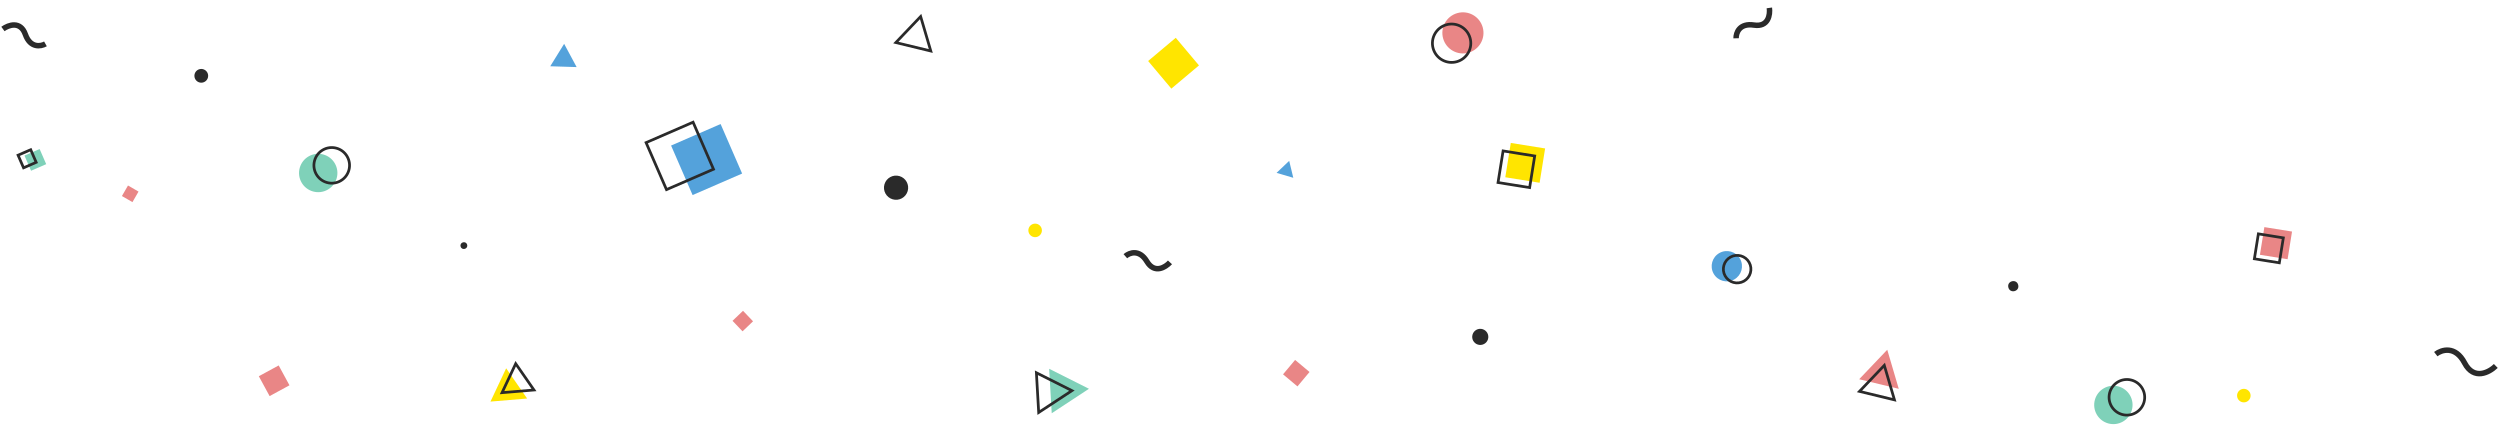 <svg width="908" height="156" viewBox="0 0 908 156" fill="none" xmlns="http://www.w3.org/2000/svg">
<circle r="2.5" transform="matrix(4.37114e-08 1 1 -4.37114e-08 73.104 27.538)" fill="#2A2A2A"/>
<circle r="2.459" transform="matrix(0.973 -0.231 -0.231 -0.973 814.96 143.683)" fill="#FFE500"/>
<circle r="2.459" transform="matrix(0.973 -0.231 -0.231 -0.973 375.959 83.683)" fill="#FFE500"/>
<path d="M199.846 24.068L204.895 15.914L209.433 24.364L199.846 24.068Z" fill="#54A2DB"/>
<path d="M463.648 62.785L468.236 58.419L469.723 64.575L463.648 62.785Z" fill="#54A2DB"/>
<rect x="93.999" y="136.645" width="8.213" height="8.213" transform="rotate(-28.524 93.999 136.645)" fill="#E98686"/>
<rect x="44.28" y="71.2" width="4.416" height="4.416" transform="rotate(-60 44.28 71.2)" fill="#E98686"/>
<rect x="266.05" y="116.525" width="5.272" height="5.272" transform="rotate(-43.676 266.05 116.525)" fill="#E98686"/>
<rect x="470.381" y="130.723" width="6.828" height="6.828" transform="rotate(39.929 470.381 130.723)" fill="#E98686"/>
<circle r="2.928" transform="matrix(-0.281 0.96 0.96 0.281 537.633 122.357)" fill="#2A2A2A"/>
<circle r="1.229" transform="matrix(0.973 -0.231 -0.231 -0.973 168.48 89.203)" fill="#2A2A2A"/>
<circle r="4.393" transform="matrix(-0.281 0.96 0.96 0.281 325.45 68.173)" fill="#2A2A2A"/>
<circle r="1.844" transform="matrix(0.973 -0.231 -0.231 -0.973 731.22 103.943)" fill="#2A2A2A"/>
<path d="M906.477 132.919C904.104 135.241 898.516 138.274 895.141 131.831C891.766 125.389 886.756 127.006 884.673 128.62" stroke="#2A2A2A" stroke-width="2"/>
<path d="M1.065 10.528C3.036 9.083 7.425 7.454 9.214 12.502C11.002 17.55 14.822 16.893 16.509 15.934" stroke="#2A2A2A" stroke-width="2"/>
<path d="M424.938 95.291C423.292 97.098 419.313 99.565 416.559 94.973C413.804 90.38 410.19 91.782 408.727 93.056" stroke="#2A2A2A" stroke-width="2"/>
<path d="M642.629 2.868C642.967 5.289 642.321 9.925 637.028 9.108C631.736 8.291 630.503 11.966 630.549 13.906" stroke="#2A2A2A" stroke-width="2"/>
<path d="M381.054 133.94L395.506 141.206L381.987 150.088L381.054 133.94Z" fill="#7FD1B9"/>
<path d="M377.253 149.811L376.42 135.392L389.324 141.88L377.253 149.811Z" stroke="#2A2A2A"/>
<rect x="427.033" y="13.723" width="13.107" height="13.107" transform="rotate(49.947 427.033 13.723)" fill="#FFE500"/>
<circle cx="531.332" cy="11.946" r="7.469" transform="rotate(-105.825 531.332 11.946)" fill="#E98686"/>
<circle cx="527.223" cy="15.699" r="6.969" transform="rotate(-105.825 527.223 15.699)" stroke="#2A2A2A"/>
<path d="M191.461 144.745L178.138 145.857L183.837 133.763L191.461 144.745Z" fill="#FFE500"/>
<path d="M187.305 132.087L193.942 141.647L182.345 142.615L187.305 132.087Z" stroke="#2A2A2A"/>
<circle cx="627.186" cy="96.693" r="5.507" transform="rotate(150.824 627.186 96.693)" fill="#54A2DB"/>
<circle cx="630.93" cy="97.755" r="5.007" transform="rotate(150.824 630.93 97.755)" stroke="#2A2A2A"/>
<rect x="546.723" y="64.383" width="12.626" height="12.626" transform="rotate(-80.895 546.723 64.383)" fill="#FFE500"/>
<rect x="544.084" y="66.293" width="11.626" height="11.626" transform="rotate(-80.895 544.084 66.293)" stroke="#2A2A2A"/>
<rect x="820.807" y="92.541" width="10.179" height="10.179" transform="rotate(-80.895 820.807 92.541)" fill="#E98686"/>
<rect x="818.791" y="94.001" width="9.179" height="9.179" transform="rotate(-80.895 818.791 94.001)" stroke="#2A2A2A"/>
<rect x="8.887" y="56.511" width="6" height="6" transform="rotate(-23.485 8.887 56.511)" fill="#7FD1B9"/>
<rect x="6.565" y="56.365" width="5" height="5" transform="rotate(-23.485 6.565 56.365)" stroke="#2A2A2A"/>
<rect x="243.739" y="52.862" width="19.61" height="19.61" transform="rotate(-23.485 243.739 52.862)" fill="#54A2DB"/>
<rect x="234.657" y="51.797" width="18.61" height="18.61" transform="rotate(-23.485 234.657 51.797)" stroke="#2A2A2A"/>
<path d="M675.249 137.738L685.451 127.026L689.627 141.217L675.249 137.738Z" fill="#E98686"/>
<path d="M688.064 145.227L675.37 142.155L684.377 132.697L688.064 145.227Z" stroke="#2A2A2A"/>
<path d="M338.064 18.528L325.369 15.456L334.377 5.998L338.064 18.528Z" stroke="#2A2A2A"/>
<circle cx="115.578" cy="62.831" r="6.969" transform="rotate(105.499 115.578 62.831)" fill="#7FD1B9"/>
<circle cx="120.485" cy="60.061" r="6.469" transform="rotate(105.499 120.485 60.061)" stroke="#2A2A2A"/>
<circle cx="767.579" cy="147.071" r="6.969" transform="rotate(105.499 767.579 147.071)" fill="#7FD1B9"/>
<circle cx="772.485" cy="144.301" r="6.469" transform="rotate(105.499 772.485 144.301)" stroke="#2A2A2A"/>
</svg>
